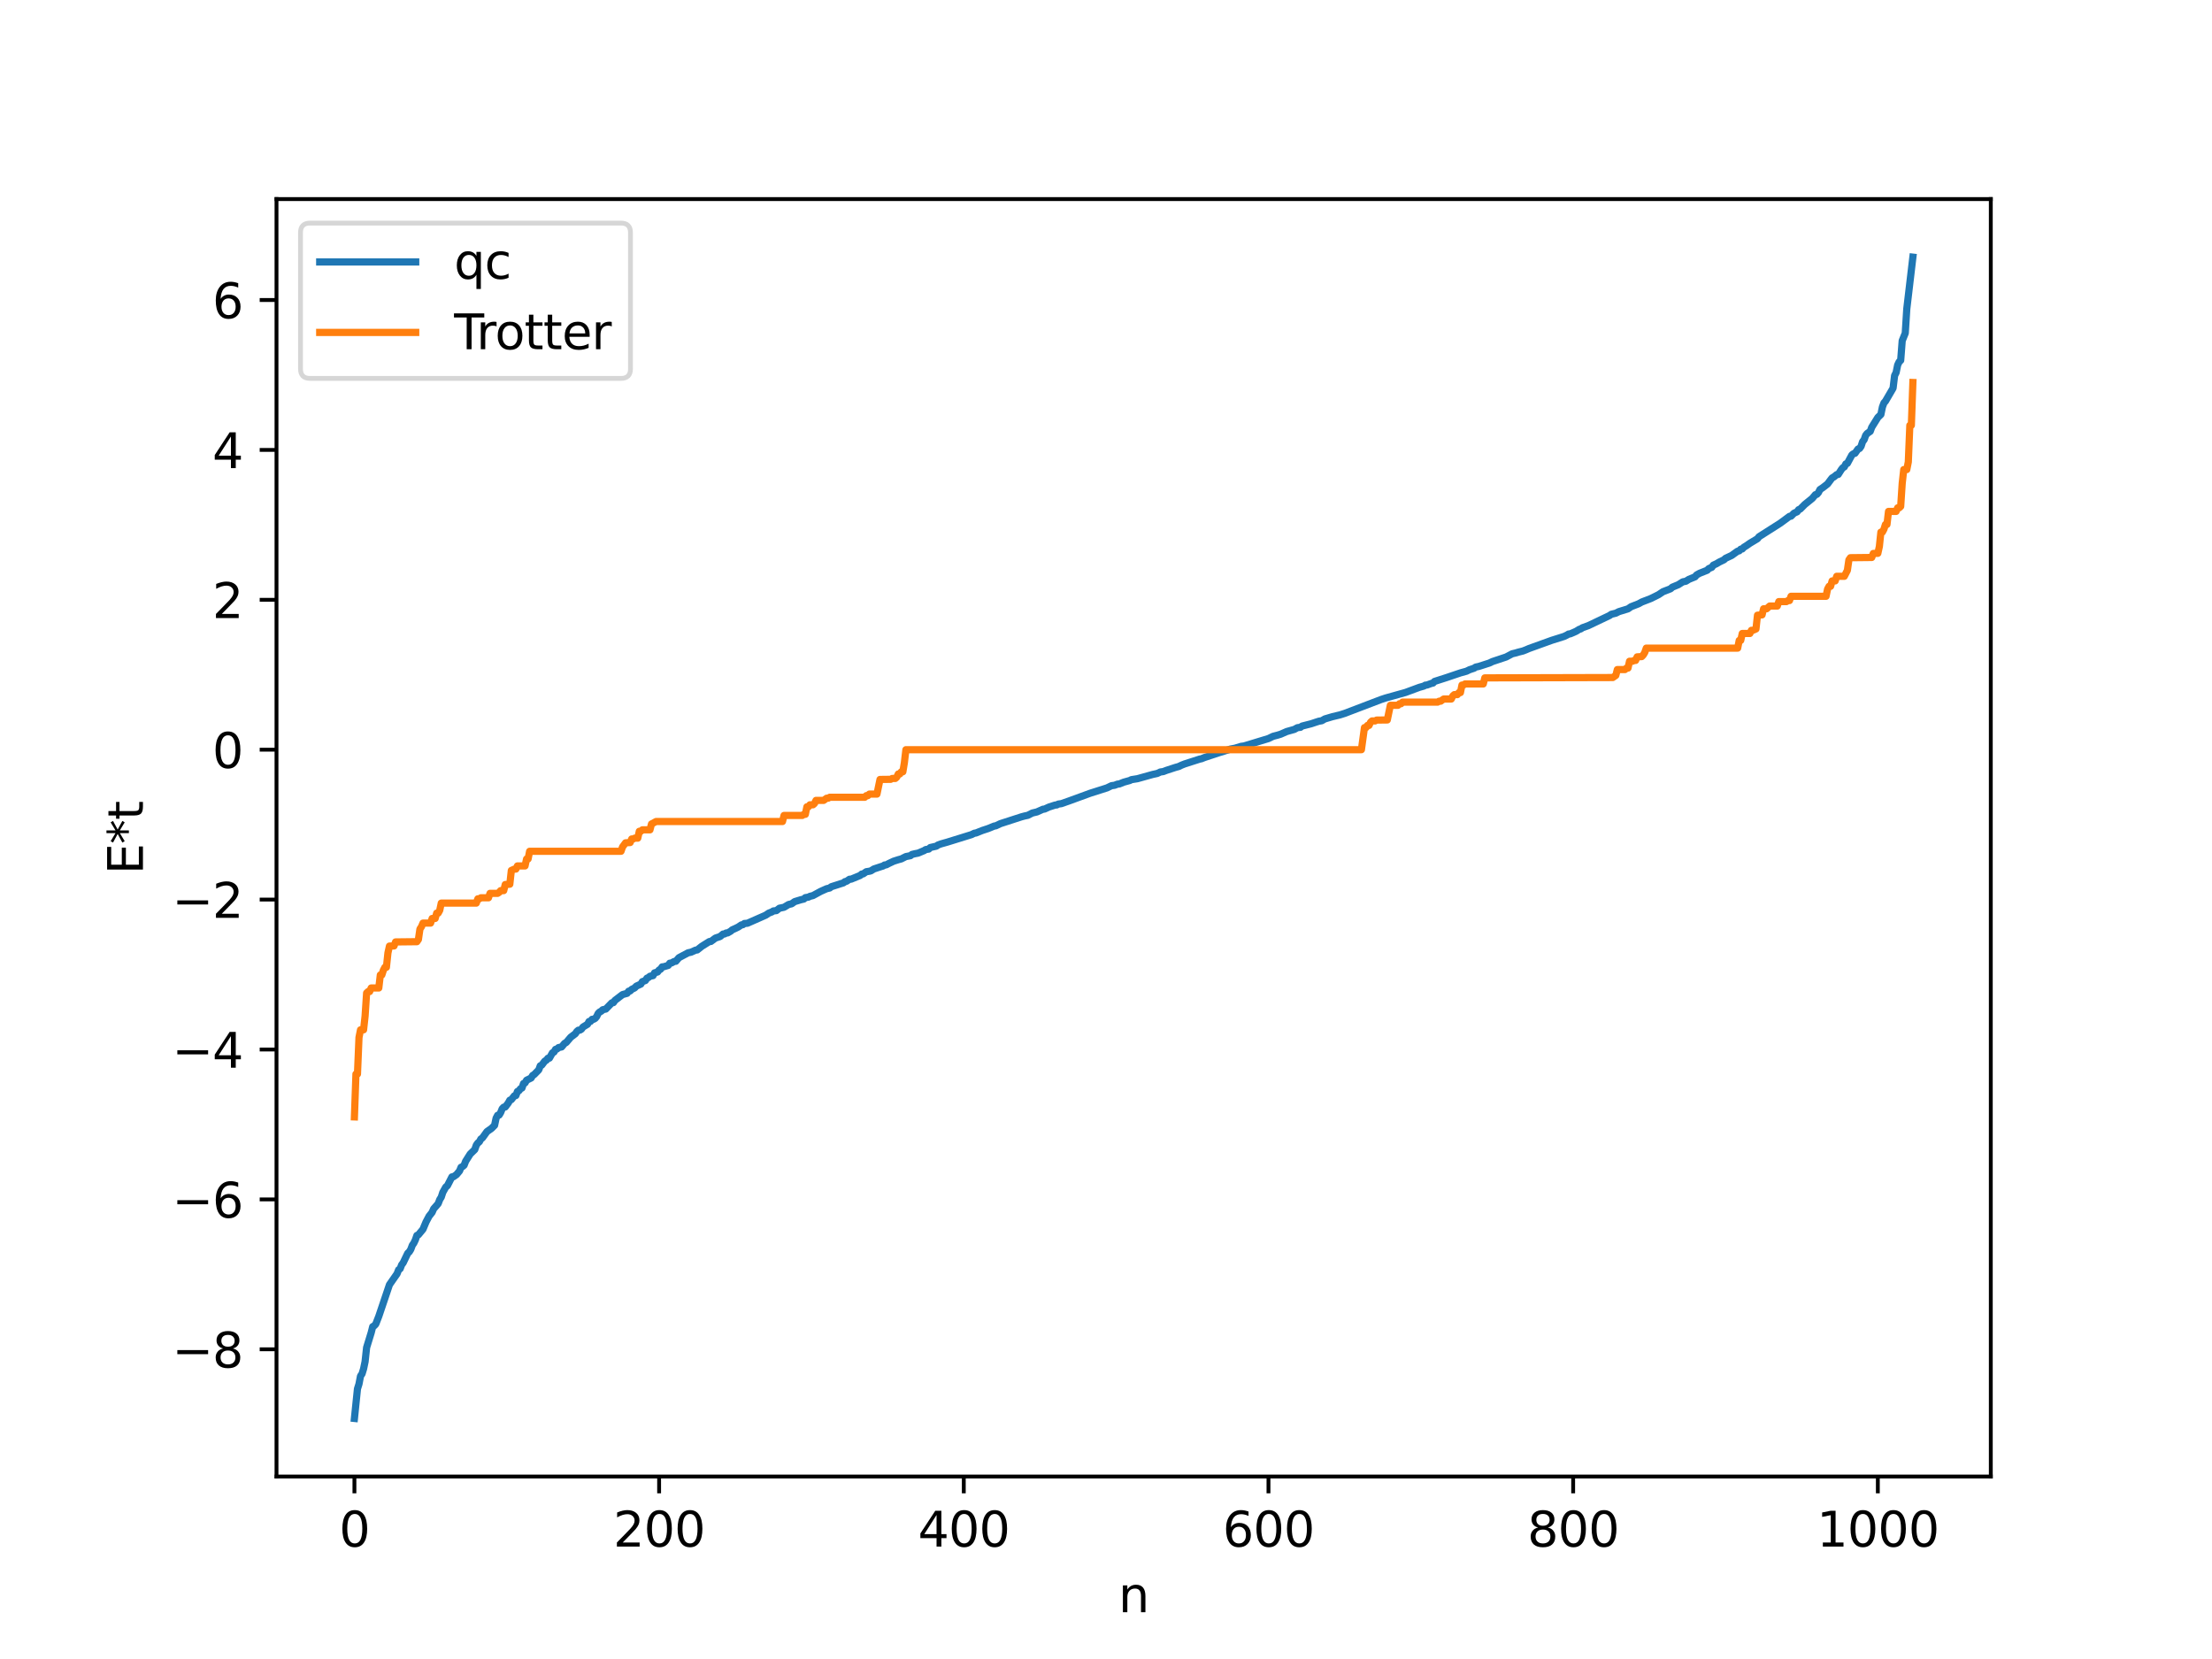 <?xml version="1.0" encoding="utf-8" standalone="no"?>
<!DOCTYPE svg PUBLIC "-//W3C//DTD SVG 1.1//EN"
  "http://www.w3.org/Graphics/SVG/1.1/DTD/svg11.dtd">
<svg xmlns:xlink="http://www.w3.org/1999/xlink" width="460.8pt" height="345.6pt" viewBox="0 0 460.8 345.6" xmlns="http://www.w3.org/2000/svg" version="1.1">
 <defs>
  <style type="text/css">*{stroke-linejoin: round; stroke-linecap: butt}</style>
 </defs>
 <g id="figure_1">
  <g id="patch_1">
   <path d="M 0 345.6 
L 460.8 345.6 
L 460.8 0 
L 0 0 
z
" style="fill: #ffffff"/>
  </g>
  <g id="axes_1">
   <g id="patch_2">
    <path d="M 57.6 307.584 
L 414.72 307.584 
L 414.72 41.472 
L 57.6 41.472 
z
" style="fill: #ffffff"/>
   </g>
   <g id="matplotlib.axis_1">
    <g id="xtick_1">
     <g id="line2d_1">
      <defs>
       <path id="m103353a5f6" d="M 0 0 
L 0 3.5 
" style="stroke: #000000; stroke-width: 0.8"/>
      </defs>
      <g>
       <use xlink:href="#m103353a5f6" x="73.833" y="307.584" style="stroke: #000000; stroke-width: 0.8"/>
      </g>
     </g>
     <g id="text_1">
      <!-- 0 -->
      <g transform="translate(70.651 322.182) scale(0.1 -0.1)">
       <defs>
        <path id="DejaVuSans-30" d="M 2034 4250 
Q 1547 4250 1301 3770 
Q 1056 3291 1056 2328 
Q 1056 1369 1301 889 
Q 1547 409 2034 409 
Q 2525 409 2770 889 
Q 3016 1369 3016 2328 
Q 3016 3291 2770 3770 
Q 2525 4250 2034 4250 
z
M 2034 4750 
Q 2819 4750 3233 4129 
Q 3647 3509 3647 2328 
Q 3647 1150 3233 529 
Q 2819 -91 2034 -91 
Q 1250 -91 836 529 
Q 422 1150 422 2328 
Q 422 3509 836 4129 
Q 1250 4750 2034 4750 
z
" transform="scale(0.016)"/>
       </defs>
       <use xlink:href="#DejaVuSans-30"/>
      </g>
     </g>
    </g>
    <g id="xtick_2">
     <g id="line2d_2">
      <g>
       <use xlink:href="#m103353a5f6" x="137.304" y="307.584" style="stroke: #000000; stroke-width: 0.8"/>
      </g>
     </g>
     <g id="text_2">
      <!-- 200 -->
      <g transform="translate(127.76 322.182) scale(0.1 -0.1)">
       <defs>
        <path id="DejaVuSans-32" d="M 1228 531 
L 3431 531 
L 3431 0 
L 469 0 
L 469 531 
Q 828 903 1448 1529 
Q 2069 2156 2228 2338 
Q 2531 2678 2651 2914 
Q 2772 3150 2772 3378 
Q 2772 3750 2511 3984 
Q 2250 4219 1831 4219 
Q 1534 4219 1204 4116 
Q 875 4013 500 3803 
L 500 4441 
Q 881 4594 1212 4672 
Q 1544 4750 1819 4750 
Q 2544 4750 2975 4387 
Q 3406 4025 3406 3419 
Q 3406 3131 3298 2873 
Q 3191 2616 2906 2266 
Q 2828 2175 2409 1742 
Q 1991 1309 1228 531 
z
" transform="scale(0.016)"/>
       </defs>
       <use xlink:href="#DejaVuSans-32"/>
       <use xlink:href="#DejaVuSans-30" x="63.623"/>
       <use xlink:href="#DejaVuSans-30" x="127.246"/>
      </g>
     </g>
    </g>
    <g id="xtick_3">
     <g id="line2d_3">
      <g>
       <use xlink:href="#m103353a5f6" x="200.775" y="307.584" style="stroke: #000000; stroke-width: 0.8"/>
      </g>
     </g>
     <g id="text_3">
      <!-- 400 -->
      <g transform="translate(191.231 322.182) scale(0.1 -0.1)">
       <defs>
        <path id="DejaVuSans-34" d="M 2419 4116 
L 825 1625 
L 2419 1625 
L 2419 4116 
z
M 2253 4666 
L 3047 4666 
L 3047 1625 
L 3713 1625 
L 3713 1100 
L 3047 1100 
L 3047 0 
L 2419 0 
L 2419 1100 
L 313 1100 
L 313 1709 
L 2253 4666 
z
" transform="scale(0.016)"/>
       </defs>
       <use xlink:href="#DejaVuSans-34"/>
       <use xlink:href="#DejaVuSans-30" x="63.623"/>
       <use xlink:href="#DejaVuSans-30" x="127.246"/>
      </g>
     </g>
    </g>
    <g id="xtick_4">
     <g id="line2d_4">
      <g>
       <use xlink:href="#m103353a5f6" x="264.246" y="307.584" style="stroke: #000000; stroke-width: 0.8"/>
      </g>
     </g>
     <g id="text_4">
      <!-- 600 -->
      <g transform="translate(254.702 322.182) scale(0.1 -0.1)">
       <defs>
        <path id="DejaVuSans-36" d="M 2113 2584 
Q 1688 2584 1439 2293 
Q 1191 2003 1191 1497 
Q 1191 994 1439 701 
Q 1688 409 2113 409 
Q 2538 409 2786 701 
Q 3034 994 3034 1497 
Q 3034 2003 2786 2293 
Q 2538 2584 2113 2584 
z
M 3366 4563 
L 3366 3988 
Q 3128 4100 2886 4159 
Q 2644 4219 2406 4219 
Q 1781 4219 1451 3797 
Q 1122 3375 1075 2522 
Q 1259 2794 1537 2939 
Q 1816 3084 2150 3084 
Q 2853 3084 3261 2657 
Q 3669 2231 3669 1497 
Q 3669 778 3244 343 
Q 2819 -91 2113 -91 
Q 1303 -91 875 529 
Q 447 1150 447 2328 
Q 447 3434 972 4092 
Q 1497 4750 2381 4750 
Q 2619 4750 2861 4703 
Q 3103 4656 3366 4563 
z
" transform="scale(0.016)"/>
       </defs>
       <use xlink:href="#DejaVuSans-36"/>
       <use xlink:href="#DejaVuSans-30" x="63.623"/>
       <use xlink:href="#DejaVuSans-30" x="127.246"/>
      </g>
     </g>
    </g>
    <g id="xtick_5">
     <g id="line2d_5">
      <g>
       <use xlink:href="#m103353a5f6" x="327.717" y="307.584" style="stroke: #000000; stroke-width: 0.8"/>
      </g>
     </g>
     <g id="text_5">
      <!-- 800 -->
      <g transform="translate(318.173 322.182) scale(0.1 -0.1)">
       <defs>
        <path id="DejaVuSans-38" d="M 2034 2216 
Q 1584 2216 1326 1975 
Q 1069 1734 1069 1313 
Q 1069 891 1326 650 
Q 1584 409 2034 409 
Q 2484 409 2743 651 
Q 3003 894 3003 1313 
Q 3003 1734 2745 1975 
Q 2488 2216 2034 2216 
z
M 1403 2484 
Q 997 2584 770 2862 
Q 544 3141 544 3541 
Q 544 4100 942 4425 
Q 1341 4750 2034 4750 
Q 2731 4750 3128 4425 
Q 3525 4100 3525 3541 
Q 3525 3141 3298 2862 
Q 3072 2584 2669 2484 
Q 3125 2378 3379 2068 
Q 3634 1759 3634 1313 
Q 3634 634 3220 271 
Q 2806 -91 2034 -91 
Q 1263 -91 848 271 
Q 434 634 434 1313 
Q 434 1759 690 2068 
Q 947 2378 1403 2484 
z
M 1172 3481 
Q 1172 3119 1398 2916 
Q 1625 2713 2034 2713 
Q 2441 2713 2670 2916 
Q 2900 3119 2900 3481 
Q 2900 3844 2670 4047 
Q 2441 4250 2034 4250 
Q 1625 4250 1398 4047 
Q 1172 3844 1172 3481 
z
" transform="scale(0.016)"/>
       </defs>
       <use xlink:href="#DejaVuSans-38"/>
       <use xlink:href="#DejaVuSans-30" x="63.623"/>
       <use xlink:href="#DejaVuSans-30" x="127.246"/>
      </g>
     </g>
    </g>
    <g id="xtick_6">
     <g id="line2d_6">
      <g>
       <use xlink:href="#m103353a5f6" x="391.188" y="307.584" style="stroke: #000000; stroke-width: 0.8"/>
      </g>
     </g>
     <g id="text_6">
      <!-- 1000 -->
      <g transform="translate(378.463 322.182) scale(0.1 -0.1)">
       <defs>
        <path id="DejaVuSans-31" d="M 794 531 
L 1825 531 
L 1825 4091 
L 703 3866 
L 703 4441 
L 1819 4666 
L 2450 4666 
L 2450 531 
L 3481 531 
L 3481 0 
L 794 0 
L 794 531 
z
" transform="scale(0.016)"/>
       </defs>
       <use xlink:href="#DejaVuSans-31"/>
       <use xlink:href="#DejaVuSans-30" x="63.623"/>
       <use xlink:href="#DejaVuSans-30" x="127.246"/>
       <use xlink:href="#DejaVuSans-30" x="190.869"/>
      </g>
     </g>
    </g>
    <g id="text_7">
     <!-- n -->
     <g transform="translate(232.991 335.861) scale(0.1 -0.1)">
      <defs>
       <path id="DejaVuSans-6e" d="M 3513 2113 
L 3513 0 
L 2938 0 
L 2938 2094 
Q 2938 2591 2744 2837 
Q 2550 3084 2163 3084 
Q 1697 3084 1428 2787 
Q 1159 2491 1159 1978 
L 1159 0 
L 581 0 
L 581 3500 
L 1159 3500 
L 1159 2956 
Q 1366 3272 1645 3428 
Q 1925 3584 2291 3584 
Q 2894 3584 3203 3211 
Q 3513 2838 3513 2113 
z
" transform="scale(0.016)"/>
      </defs>
      <use xlink:href="#DejaVuSans-6e"/>
     </g>
    </g>
   </g>
   <g id="matplotlib.axis_2">
    <g id="ytick_1">
     <g id="line2d_7">
      <defs>
       <path id="m6826d193b5" d="M 0 0 
L -3.5 0 
" style="stroke: #000000; stroke-width: 0.8"/>
      </defs>
      <g>
       <use xlink:href="#m6826d193b5" x="57.6" y="281.084" style="stroke: #000000; stroke-width: 0.8"/>
      </g>
     </g>
     <g id="text_8">
      <!-- −8 -->
      <g transform="translate(35.858 284.883) scale(0.1 -0.1)">
       <defs>
        <path id="DejaVuSans-2212" d="M 678 2272 
L 4684 2272 
L 4684 1741 
L 678 1741 
L 678 2272 
z
" transform="scale(0.016)"/>
       </defs>
       <use xlink:href="#DejaVuSans-2212"/>
       <use xlink:href="#DejaVuSans-38" x="83.789"/>
      </g>
     </g>
    </g>
    <g id="ytick_2">
     <g id="line2d_8">
      <g>
       <use xlink:href="#m6826d193b5" x="57.6" y="249.857" style="stroke: #000000; stroke-width: 0.8"/>
      </g>
     </g>
     <g id="text_9">
      <!-- −6 -->
      <g transform="translate(35.858 253.656) scale(0.1 -0.1)">
       <use xlink:href="#DejaVuSans-2212"/>
       <use xlink:href="#DejaVuSans-36" x="83.789"/>
      </g>
     </g>
    </g>
    <g id="ytick_3">
     <g id="line2d_9">
      <g>
       <use xlink:href="#m6826d193b5" x="57.6" y="218.63" style="stroke: #000000; stroke-width: 0.8"/>
      </g>
     </g>
     <g id="text_10">
      <!-- −4 -->
      <g transform="translate(35.858 222.429) scale(0.1 -0.1)">
       <use xlink:href="#DejaVuSans-2212"/>
       <use xlink:href="#DejaVuSans-34" x="83.789"/>
      </g>
     </g>
    </g>
    <g id="ytick_4">
     <g id="line2d_10">
      <g>
       <use xlink:href="#m6826d193b5" x="57.6" y="187.403" style="stroke: #000000; stroke-width: 0.8"/>
      </g>
     </g>
     <g id="text_11">
      <!-- −2 -->
      <g transform="translate(35.858 191.203) scale(0.1 -0.1)">
       <use xlink:href="#DejaVuSans-2212"/>
       <use xlink:href="#DejaVuSans-32" x="83.789"/>
      </g>
     </g>
    </g>
    <g id="ytick_5">
     <g id="line2d_11">
      <g>
       <use xlink:href="#m6826d193b5" x="57.6" y="156.176" style="stroke: #000000; stroke-width: 0.8"/>
      </g>
     </g>
     <g id="text_12">
      <!-- 0 -->
      <g transform="translate(44.237 159.976) scale(0.1 -0.1)">
       <use xlink:href="#DejaVuSans-30"/>
      </g>
     </g>
    </g>
    <g id="ytick_6">
     <g id="line2d_12">
      <g>
       <use xlink:href="#m6826d193b5" x="57.6" y="124.95" style="stroke: #000000; stroke-width: 0.8"/>
      </g>
     </g>
     <g id="text_13">
      <!-- 2 -->
      <g transform="translate(44.237 128.749) scale(0.1 -0.1)">
       <use xlink:href="#DejaVuSans-32"/>
      </g>
     </g>
    </g>
    <g id="ytick_7">
     <g id="line2d_13">
      <g>
       <use xlink:href="#m6826d193b5" x="57.6" y="93.723" style="stroke: #000000; stroke-width: 0.8"/>
      </g>
     </g>
     <g id="text_14">
      <!-- 4 -->
      <g transform="translate(44.237 97.522) scale(0.1 -0.1)">
       <use xlink:href="#DejaVuSans-34"/>
      </g>
     </g>
    </g>
    <g id="ytick_8">
     <g id="line2d_14">
      <g>
       <use xlink:href="#m6826d193b5" x="57.6" y="62.496" style="stroke: #000000; stroke-width: 0.8"/>
      </g>
     </g>
     <g id="text_15">
      <!-- 6 -->
      <g transform="translate(44.237 66.295) scale(0.1 -0.1)">
       <use xlink:href="#DejaVuSans-36"/>
      </g>
     </g>
    </g>
    <g id="text_16">
     <!-- E*t -->
     <g transform="translate(29.778 182.148) rotate(-90) scale(0.1 -0.1)">
      <defs>
       <path id="DejaVuSans-45" d="M 628 4666 
L 3578 4666 
L 3578 4134 
L 1259 4134 
L 1259 2753 
L 3481 2753 
L 3481 2222 
L 1259 2222 
L 1259 531 
L 3634 531 
L 3634 0 
L 628 0 
L 628 4666 
z
" transform="scale(0.016)"/>
       <path id="DejaVuSans-2a" d="M 3009 3897 
L 1888 3291 
L 3009 2681 
L 2828 2375 
L 1778 3009 
L 1778 1831 
L 1422 1831 
L 1422 3009 
L 372 2375 
L 191 2681 
L 1313 3291 
L 191 3897 
L 372 4206 
L 1422 3572 
L 1422 4750 
L 1778 4750 
L 1778 3572 
L 2828 4206 
L 3009 3897 
z
" transform="scale(0.016)"/>
       <path id="DejaVuSans-74" d="M 1172 4494 
L 1172 3500 
L 2356 3500 
L 2356 3053 
L 1172 3053 
L 1172 1153 
Q 1172 725 1289 603 
Q 1406 481 1766 481 
L 2356 481 
L 2356 0 
L 1766 0 
Q 1100 0 847 248 
Q 594 497 594 1153 
L 594 3053 
L 172 3053 
L 172 3500 
L 594 3500 
L 594 4494 
L 1172 4494 
z
" transform="scale(0.016)"/>
      </defs>
      <use xlink:href="#DejaVuSans-45"/>
      <use xlink:href="#DejaVuSans-2a" x="63.184"/>
      <use xlink:href="#DejaVuSans-74" x="113.184"/>
     </g>
    </g>
   </g>
   <g id="line2d_15">
    <path d="M 73.833 295.488 
L 74.467 289.324 
L 74.785 288.307 
L 75.102 286.652 
L 75.42 286.194 
L 75.737 285.156 
L 76.054 283.649 
L 76.372 280.717 
L 77.324 277.621 
L 77.641 276.365 
L 77.958 276.184 
L 78.276 275.834 
L 78.91 274.206 
L 81.132 267.623 
L 82.719 265.342 
L 83.036 264.524 
L 83.353 264.31 
L 83.671 263.485 
L 83.988 263.061 
L 84.94 261.07 
L 85.258 260.784 
L 85.575 260.267 
L 85.892 259.415 
L 86.21 258.956 
L 86.527 258.291 
L 86.844 257.366 
L 87.162 257.225 
L 88.114 256.076 
L 88.748 254.562 
L 89.383 253.357 
L 90.018 252.553 
L 90.335 251.823 
L 90.97 251.099 
L 91.287 250.724 
L 91.605 249.892 
L 91.922 249.383 
L 92.239 248.401 
L 92.874 247.265 
L 93.191 247.021 
L 94.143 245.166 
L 94.461 245.136 
L 95.096 244.693 
L 95.73 243.933 
L 96.048 243.16 
L 96.365 243.015 
L 96.682 242.736 
L 97 241.91 
L 97.952 240.405 
L 98.904 239.477 
L 99.221 238.563 
L 99.539 238.106 
L 99.856 237.862 
L 100.173 237.272 
L 100.491 237.054 
L 101.443 235.733 
L 102.395 235.063 
L 103.029 234.427 
L 103.347 232.936 
L 103.664 232.334 
L 103.981 232.287 
L 104.299 231.758 
L 104.616 230.968 
L 104.934 230.641 
L 105.251 230.608 
L 105.886 229.77 
L 106.203 229.194 
L 106.52 229.074 
L 107.155 228.273 
L 107.472 228.222 
L 107.79 227.376 
L 108.107 227.219 
L 108.424 226.803 
L 108.742 226.652 
L 109.059 225.711 
L 109.377 225.592 
L 109.694 225.033 
L 110.646 224.565 
L 110.963 224.037 
L 111.281 223.845 
L 112.233 222.875 
L 112.55 222.021 
L 112.867 221.872 
L 113.502 221.032 
L 113.82 220.866 
L 114.137 220.453 
L 114.454 220.431 
L 115.089 219.318 
L 115.406 219.166 
L 115.724 218.599 
L 116.041 218.515 
L 116.358 218.231 
L 116.993 218.098 
L 117.628 217.335 
L 117.945 217.184 
L 118.897 216.065 
L 119.849 215.35 
L 120.167 214.879 
L 120.484 214.609 
L 120.801 214.59 
L 121.119 214.405 
L 121.436 213.956 
L 122.388 213.374 
L 122.705 212.798 
L 123.023 212.771 
L 123.34 212.342 
L 123.658 212.335 
L 123.975 212.157 
L 124.292 211.779 
L 124.61 211.117 
L 124.927 210.807 
L 125.244 210.66 
L 125.562 210.346 
L 126.196 210.207 
L 127.466 208.9 
L 127.783 208.865 
L 128.1 208.405 
L 129.687 207.189 
L 130.639 206.928 
L 130.957 206.484 
L 131.274 206.43 
L 131.591 206.106 
L 132.226 205.794 
L 132.543 205.436 
L 133.496 205.007 
L 133.813 204.494 
L 134.448 204.266 
L 134.765 203.777 
L 135.082 203.638 
L 135.4 203.372 
L 136.034 203.243 
L 136.352 202.666 
L 136.986 202.483 
L 137.304 202.061 
L 137.621 201.895 
L 137.939 201.417 
L 138.256 201.394 
L 139.208 201.109 
L 139.525 200.65 
L 139.843 200.627 
L 140.477 200.275 
L 140.795 200.25 
L 141.429 199.51 
L 143.334 198.49 
L 143.968 198.354 
L 144.92 197.928 
L 145.238 197.892 
L 146.19 197.135 
L 147.777 196.142 
L 148.094 196.125 
L 149.046 195.416 
L 149.998 195.104 
L 150.633 194.577 
L 150.95 194.558 
L 151.267 194.358 
L 151.585 194.343 
L 152.22 193.979 
L 152.537 193.7 
L 153.172 193.42 
L 153.806 193.107 
L 154.441 192.674 
L 154.758 192.629 
L 155.076 192.38 
L 155.71 192.327 
L 159.519 190.645 
L 160.153 190.217 
L 160.788 189.976 
L 161.105 189.768 
L 161.74 189.694 
L 162.375 189.198 
L 163.327 189.001 
L 164.279 188.427 
L 164.914 188.277 
L 165.548 187.823 
L 166.818 187.437 
L 167.453 187.288 
L 167.77 186.994 
L 168.405 186.892 
L 168.722 186.723 
L 169.357 186.564 
L 170.943 185.701 
L 172.213 185.133 
L 172.848 184.985 
L 173.165 184.723 
L 174.434 184.321 
L 175.069 184.112 
L 175.704 183.918 
L 176.021 183.659 
L 176.339 183.597 
L 176.973 183.16 
L 177.291 183.152 
L 179.195 182.37 
L 179.512 182.085 
L 179.829 182.04 
L 180.464 181.597 
L 181.099 181.495 
L 181.416 181.417 
L 182.051 181.021 
L 183.638 180.498 
L 183.955 180.41 
L 184.272 180.192 
L 184.59 180.178 
L 185.224 179.844 
L 186.177 179.399 
L 187.129 179.094 
L 187.763 178.922 
L 188.715 178.44 
L 189.667 178.253 
L 189.985 177.993 
L 190.62 177.84 
L 191.254 177.722 
L 192.524 177.189 
L 192.841 176.975 
L 193.476 176.88 
L 193.793 176.555 
L 195.062 176.268 
L 195.38 176.037 
L 196.015 175.803 
L 196.649 175.624 
L 197.284 175.447 
L 202.362 173.872 
L 202.996 173.567 
L 203.314 173.529 
L 204.583 173.017 
L 205.853 172.6 
L 207.122 172.079 
L 207.439 172.036 
L 208.391 171.584 
L 212.834 170.146 
L 213.469 169.978 
L 214.104 169.847 
L 215.056 169.367 
L 216.008 169.142 
L 217.277 168.573 
L 217.595 168.546 
L 218.547 168.112 
L 219.816 167.704 
L 220.134 167.687 
L 220.451 167.508 
L 221.086 167.418 
L 222.672 166.863 
L 227.115 165.241 
L 230.606 164.132 
L 231.558 163.671 
L 232.193 163.585 
L 232.828 163.339 
L 233.145 163.323 
L 234.097 162.941 
L 235.367 162.589 
L 235.684 162.418 
L 236.953 162.216 
L 240.127 161.331 
L 240.762 161.194 
L 241.079 161.122 
L 241.714 160.821 
L 242.348 160.73 
L 242.983 160.481 
L 244.887 159.861 
L 245.522 159.688 
L 246.157 159.388 
L 246.791 159.139 
L 249.965 158.12 
L 250.282 158.063 
L 250.917 157.807 
L 254.091 156.76 
L 254.725 156.577 
L 256.312 156.043 
L 257.264 155.866 
L 258.534 155.478 
L 259.168 155.394 
L 264.246 153.851 
L 265.198 153.391 
L 266.15 153.144 
L 266.785 152.948 
L 268.054 152.391 
L 269.641 151.945 
L 270.276 151.589 
L 270.91 151.513 
L 271.228 151.259 
L 273.132 150.774 
L 274.084 150.457 
L 274.719 150.251 
L 275.353 150.139 
L 275.988 149.767 
L 277.575 149.296 
L 279.162 148.916 
L 280.114 148.613 
L 287.73 145.711 
L 288.682 145.398 
L 292.808 144.247 
L 293.443 144.011 
L 295.664 143.19 
L 296.616 142.918 
L 296.934 142.725 
L 297.251 142.708 
L 298.203 142.357 
L 298.52 142.294 
L 298.838 141.956 
L 301.377 141.14 
L 304.233 140.174 
L 305.502 139.823 
L 306.137 139.513 
L 307.089 139.197 
L 307.406 138.967 
L 308.041 138.836 
L 308.993 138.53 
L 310.262 138.121 
L 310.897 137.817 
L 313.753 136.864 
L 315.023 136.192 
L 315.658 136.044 
L 316.292 135.856 
L 317.244 135.619 
L 317.879 135.372 
L 318.514 135.098 
L 323.274 133.382 
L 325.813 132.584 
L 326.448 132.283 
L 326.765 132.08 
L 327.082 132.051 
L 327.717 131.786 
L 328.352 131.498 
L 328.986 131.101 
L 329.304 131.018 
L 329.621 130.785 
L 330.891 130.326 
L 335.334 128.208 
L 335.651 127.97 
L 336.603 127.737 
L 337.238 127.416 
L 339.142 126.833 
L 339.777 126.392 
L 341.363 125.773 
L 341.998 125.417 
L 343.902 124.681 
L 345.489 123.892 
L 346.441 123.259 
L 348.028 122.646 
L 348.345 122.333 
L 349.615 121.809 
L 350.567 121.204 
L 351.201 121.083 
L 351.836 120.683 
L 352.788 120.297 
L 353.105 120.165 
L 353.423 119.778 
L 354.058 119.425 
L 355.644 118.794 
L 355.962 118.451 
L 356.596 118.185 
L 356.914 117.734 
L 357.548 117.449 
L 358.183 117.071 
L 359.135 116.617 
L 359.453 116.312 
L 360.722 115.718 
L 361.991 114.811 
L 362.309 114.749 
L 362.626 114.402 
L 362.943 114.359 
L 363.261 114.02 
L 363.896 113.622 
L 364.53 113.173 
L 366.117 112.221 
L 366.434 111.807 
L 370.877 108.978 
L 372.781 107.571 
L 373.099 107.531 
L 373.734 106.899 
L 374.368 106.623 
L 374.686 106.175 
L 375.003 106.059 
L 375.955 105.1 
L 377.224 104.073 
L 377.542 103.811 
L 378.177 103.05 
L 378.494 102.973 
L 378.811 102.613 
L 379.129 101.983 
L 379.763 101.553 
L 380.715 100.813 
L 381.35 99.96 
L 381.667 99.55 
L 381.985 99.388 
L 382.62 98.877 
L 382.937 98.834 
L 383.572 97.841 
L 383.889 97.438 
L 384.206 97.266 
L 384.524 96.636 
L 384.841 96.528 
L 385.793 94.759 
L 386.11 94.526 
L 386.428 94.434 
L 387.062 93.543 
L 387.38 93.426 
L 387.697 92.974 
L 388.015 92.002 
L 388.332 91.608 
L 388.649 90.701 
L 388.967 90.299 
L 389.601 89.866 
L 389.919 89.007 
L 391.188 86.967 
L 391.823 86.343 
L 392.14 84.795 
L 392.458 83.932 
L 392.775 83.579 
L 394.362 80.857 
L 394.679 78.242 
L 394.996 77.612 
L 395.314 76.043 
L 395.631 75.365 
L 395.948 75.074 
L 396.266 70.972 
L 396.9 69.402 
L 397.218 64.339 
L 398.487 53.568 
L 398.487 53.568 
" clip-path="url(#p2d14570db5)" style="fill: none; stroke: #1f77b4; stroke-width: 1.5; stroke-linecap: square"/>
   </g>
   <g id="line2d_16">
    <path d="M 73.833 232.673 
L 74.15 223.746 
L 74.467 223.746 
L 74.785 216.116 
L 75.102 214.531 
L 75.737 214.531 
L 76.054 211.676 
L 76.372 206.857 
L 76.689 206.561 
L 77.006 206.561 
L 77.324 205.816 
L 78.91 205.816 
L 79.228 203.097 
L 79.545 203.097 
L 79.862 202.112 
L 80.18 201.504 
L 80.497 201.504 
L 80.815 198.498 
L 81.132 197.083 
L 82.084 197.058 
L 82.401 196.221 
L 86.844 196.173 
L 87.162 195.714 
L 87.479 193.536 
L 87.796 193.054 
L 88.114 192.3 
L 89.7 192.3 
L 90.018 191.336 
L 90.653 191.336 
L 90.97 190.217 
L 91.287 190.217 
L 91.605 189.634 
L 91.922 188.134 
L 99.221 188.134 
L 99.539 187.24 
L 99.856 187.24 
L 100.173 187.029 
L 101.76 187.029 
L 102.077 186.102 
L 103.664 186.102 
L 103.981 185.893 
L 104.299 185.532 
L 104.934 185.532 
L 105.251 184.262 
L 106.203 184.198 
L 106.52 181.33 
L 107.155 181.047 
L 107.472 181.047 
L 107.79 180.387 
L 109.377 180.387 
L 109.694 178.938 
L 110.011 178.938 
L 110.329 177.337 
L 129.37 177.337 
L 129.687 176.427 
L 130.322 175.572 
L 131.274 175.517 
L 131.591 174.773 
L 131.909 174.773 
L 132.226 174.603 
L 132.861 174.603 
L 133.178 173.171 
L 133.496 173.171 
L 133.813 172.871 
L 135.4 172.871 
L 135.717 171.649 
L 136.669 171.139 
L 163.01 171.139 
L 163.327 169.872 
L 167.135 169.872 
L 167.453 169.64 
L 167.77 169.64 
L 168.087 168.071 
L 168.405 168.071 
L 168.722 167.652 
L 169.357 167.652 
L 169.674 167.382 
L 169.991 166.734 
L 171.578 166.734 
L 172.213 166.278 
L 172.53 166.278 
L 172.848 166.084 
L 180.147 166.084 
L 180.464 165.751 
L 180.781 165.751 
L 181.099 165.424 
L 182.686 165.424 
L 183.32 162.374 
L 185.542 162.347 
L 185.859 162.17 
L 186.494 162.17 
L 186.811 161.902 
L 187.129 161.232 
L 187.446 161.232 
L 187.763 160.777 
L 188.081 160.777 
L 188.398 158.881 
L 188.715 156.176 
L 283.605 156.176 
L 284.239 151.576 
L 284.557 151.576 
L 284.874 151.121 
L 285.191 151.121 
L 285.509 150.451 
L 285.826 150.183 
L 286.461 150.183 
L 286.778 150.006 
L 289 149.979 
L 289.634 146.929 
L 291.221 146.929 
L 291.539 146.602 
L 291.856 146.602 
L 292.173 146.269 
L 299.472 146.269 
L 299.79 146.075 
L 300.107 146.075 
L 300.742 145.619 
L 302.329 145.619 
L 302.646 144.971 
L 302.963 144.701 
L 303.598 144.701 
L 303.915 144.282 
L 304.233 144.282 
L 304.55 142.713 
L 304.867 142.713 
L 305.185 142.481 
L 308.993 142.481 
L 309.31 141.214 
L 335.968 141.144 
L 336.603 140.704 
L 336.92 139.482 
L 338.507 139.482 
L 338.824 139.182 
L 339.142 139.182 
L 339.459 137.75 
L 340.094 137.75 
L 340.411 137.58 
L 340.729 137.58 
L 341.046 136.835 
L 341.998 136.781 
L 342.315 136.45 
L 342.633 135.925 
L 342.95 135.016 
L 361.991 135.016 
L 362.309 133.415 
L 362.626 133.415 
L 362.943 131.966 
L 364.53 131.966 
L 364.848 131.306 
L 365.165 131.306 
L 365.8 131.023 
L 366.117 128.155 
L 367.069 128.091 
L 367.386 126.821 
L 368.021 126.821 
L 368.656 126.251 
L 370.243 126.251 
L 370.56 125.324 
L 372.147 125.324 
L 372.464 125.113 
L 372.781 125.113 
L 373.099 124.219 
L 380.398 124.219 
L 380.715 122.719 
L 381.033 122.136 
L 381.35 122.136 
L 381.667 121.017 
L 382.302 121.017 
L 382.62 120.053 
L 384.206 120.053 
L 384.841 118.817 
L 385.158 116.639 
L 385.476 116.18 
L 389.919 116.132 
L 390.236 115.295 
L 391.188 115.27 
L 391.505 113.855 
L 391.823 110.849 
L 392.14 110.849 
L 392.458 110.241 
L 392.775 109.256 
L 393.092 109.256 
L 393.41 106.537 
L 394.996 106.537 
L 395.314 105.792 
L 395.631 105.792 
L 395.948 105.496 
L 396.266 100.677 
L 396.583 97.822 
L 397.218 97.822 
L 397.535 96.237 
L 397.853 88.607 
L 398.17 88.607 
L 398.487 79.68 
L 398.487 79.68 
" clip-path="url(#p2d14570db5)" style="fill: none; stroke: #ff7f0e; stroke-width: 1.5; stroke-linecap: square"/>
   </g>
   <g id="patch_3">
    <path d="M 57.6 307.584 
L 57.6 41.472 
" style="fill: none; stroke: #000000; stroke-width: 0.8; stroke-linejoin: miter; stroke-linecap: square"/>
   </g>
   <g id="patch_4">
    <path d="M 414.72 307.584 
L 414.72 41.472 
" style="fill: none; stroke: #000000; stroke-width: 0.8; stroke-linejoin: miter; stroke-linecap: square"/>
   </g>
   <g id="patch_5">
    <path d="M 57.6 307.584 
L 414.72 307.584 
" style="fill: none; stroke: #000000; stroke-width: 0.8; stroke-linejoin: miter; stroke-linecap: square"/>
   </g>
   <g id="patch_6">
    <path d="M 57.6 41.472 
L 414.72 41.472 
" style="fill: none; stroke: #000000; stroke-width: 0.8; stroke-linejoin: miter; stroke-linecap: square"/>
   </g>
   <g id="legend_1">
    <g id="patch_7">
     <path d="M 64.6 78.828 
L 129.342 78.828 
Q 131.342 78.828 131.342 76.828 
L 131.342 48.472 
Q 131.342 46.472 129.342 46.472 
L 64.6 46.472 
Q 62.6 46.472 62.6 48.472 
L 62.6 76.828 
Q 62.6 78.828 64.6 78.828 
z
" style="fill: #ffffff; opacity: 0.8; stroke: #cccccc; stroke-linejoin: miter"/>
    </g>
    <g id="line2d_17">
     <path d="M 66.6 54.57 
L 76.6 54.57 
L 86.6 54.57 
" style="fill: none; stroke: #1f77b4; stroke-width: 1.5; stroke-linecap: square"/>
    </g>
    <g id="text_17">
     <!-- qc -->
     <g transform="translate(94.6 58.07) scale(0.1 -0.1)">
      <defs>
       <path id="DejaVuSans-71" d="M 947 1747 
Q 947 1113 1208 752 
Q 1469 391 1925 391 
Q 2381 391 2643 752 
Q 2906 1113 2906 1747 
Q 2906 2381 2643 2742 
Q 2381 3103 1925 3103 
Q 1469 3103 1208 2742 
Q 947 2381 947 1747 
z
M 2906 525 
Q 2725 213 2448 61 
Q 2172 -91 1784 -91 
Q 1150 -91 751 415 
Q 353 922 353 1747 
Q 353 2572 751 3078 
Q 1150 3584 1784 3584 
Q 2172 3584 2448 3432 
Q 2725 3281 2906 2969 
L 2906 3500 
L 3481 3500 
L 3481 -1331 
L 2906 -1331 
L 2906 525 
z
" transform="scale(0.016)"/>
       <path id="DejaVuSans-63" d="M 3122 3366 
L 3122 2828 
Q 2878 2963 2633 3030 
Q 2388 3097 2138 3097 
Q 1578 3097 1268 2742 
Q 959 2388 959 1747 
Q 959 1106 1268 751 
Q 1578 397 2138 397 
Q 2388 397 2633 464 
Q 2878 531 3122 666 
L 3122 134 
Q 2881 22 2623 -34 
Q 2366 -91 2075 -91 
Q 1284 -91 818 406 
Q 353 903 353 1747 
Q 353 2603 823 3093 
Q 1294 3584 2113 3584 
Q 2378 3584 2631 3529 
Q 2884 3475 3122 3366 
z
" transform="scale(0.016)"/>
      </defs>
      <use xlink:href="#DejaVuSans-71"/>
      <use xlink:href="#DejaVuSans-63" x="63.477"/>
     </g>
    </g>
    <g id="line2d_18">
     <path d="M 66.6 69.249 
L 76.6 69.249 
L 86.6 69.249 
" style="fill: none; stroke: #ff7f0e; stroke-width: 1.5; stroke-linecap: square"/>
    </g>
    <g id="text_18">
     <!-- Trotter -->
     <g transform="translate(94.6 72.749) scale(0.1 -0.1)">
      <defs>
       <path id="DejaVuSans-54" d="M -19 4666 
L 3928 4666 
L 3928 4134 
L 2272 4134 
L 2272 0 
L 1638 0 
L 1638 4134 
L -19 4134 
L -19 4666 
z
" transform="scale(0.016)"/>
       <path id="DejaVuSans-72" d="M 2631 2963 
Q 2534 3019 2420 3045 
Q 2306 3072 2169 3072 
Q 1681 3072 1420 2755 
Q 1159 2438 1159 1844 
L 1159 0 
L 581 0 
L 581 3500 
L 1159 3500 
L 1159 2956 
Q 1341 3275 1631 3429 
Q 1922 3584 2338 3584 
Q 2397 3584 2469 3576 
Q 2541 3569 2628 3553 
L 2631 2963 
z
" transform="scale(0.016)"/>
       <path id="DejaVuSans-6f" d="M 1959 3097 
Q 1497 3097 1228 2736 
Q 959 2375 959 1747 
Q 959 1119 1226 758 
Q 1494 397 1959 397 
Q 2419 397 2687 759 
Q 2956 1122 2956 1747 
Q 2956 2369 2687 2733 
Q 2419 3097 1959 3097 
z
M 1959 3584 
Q 2709 3584 3137 3096 
Q 3566 2609 3566 1747 
Q 3566 888 3137 398 
Q 2709 -91 1959 -91 
Q 1206 -91 779 398 
Q 353 888 353 1747 
Q 353 2609 779 3096 
Q 1206 3584 1959 3584 
z
" transform="scale(0.016)"/>
       <path id="DejaVuSans-65" d="M 3597 1894 
L 3597 1613 
L 953 1613 
Q 991 1019 1311 708 
Q 1631 397 2203 397 
Q 2534 397 2845 478 
Q 3156 559 3463 722 
L 3463 178 
Q 3153 47 2828 -22 
Q 2503 -91 2169 -91 
Q 1331 -91 842 396 
Q 353 884 353 1716 
Q 353 2575 817 3079 
Q 1281 3584 2069 3584 
Q 2775 3584 3186 3129 
Q 3597 2675 3597 1894 
z
M 3022 2063 
Q 3016 2534 2758 2815 
Q 2500 3097 2075 3097 
Q 1594 3097 1305 2825 
Q 1016 2553 972 2059 
L 3022 2063 
z
" transform="scale(0.016)"/>
      </defs>
      <use xlink:href="#DejaVuSans-54"/>
      <use xlink:href="#DejaVuSans-72" x="46.334"/>
      <use xlink:href="#DejaVuSans-6f" x="85.197"/>
      <use xlink:href="#DejaVuSans-74" x="146.379"/>
      <use xlink:href="#DejaVuSans-74" x="185.588"/>
      <use xlink:href="#DejaVuSans-65" x="224.797"/>
      <use xlink:href="#DejaVuSans-72" x="286.32"/>
     </g>
    </g>
   </g>
  </g>
 </g>
 <defs>
  <clipPath id="p2d14570db5">
   <rect x="57.6" y="41.472" width="357.12" height="266.112"/>
  </clipPath>
 </defs>
</svg>
